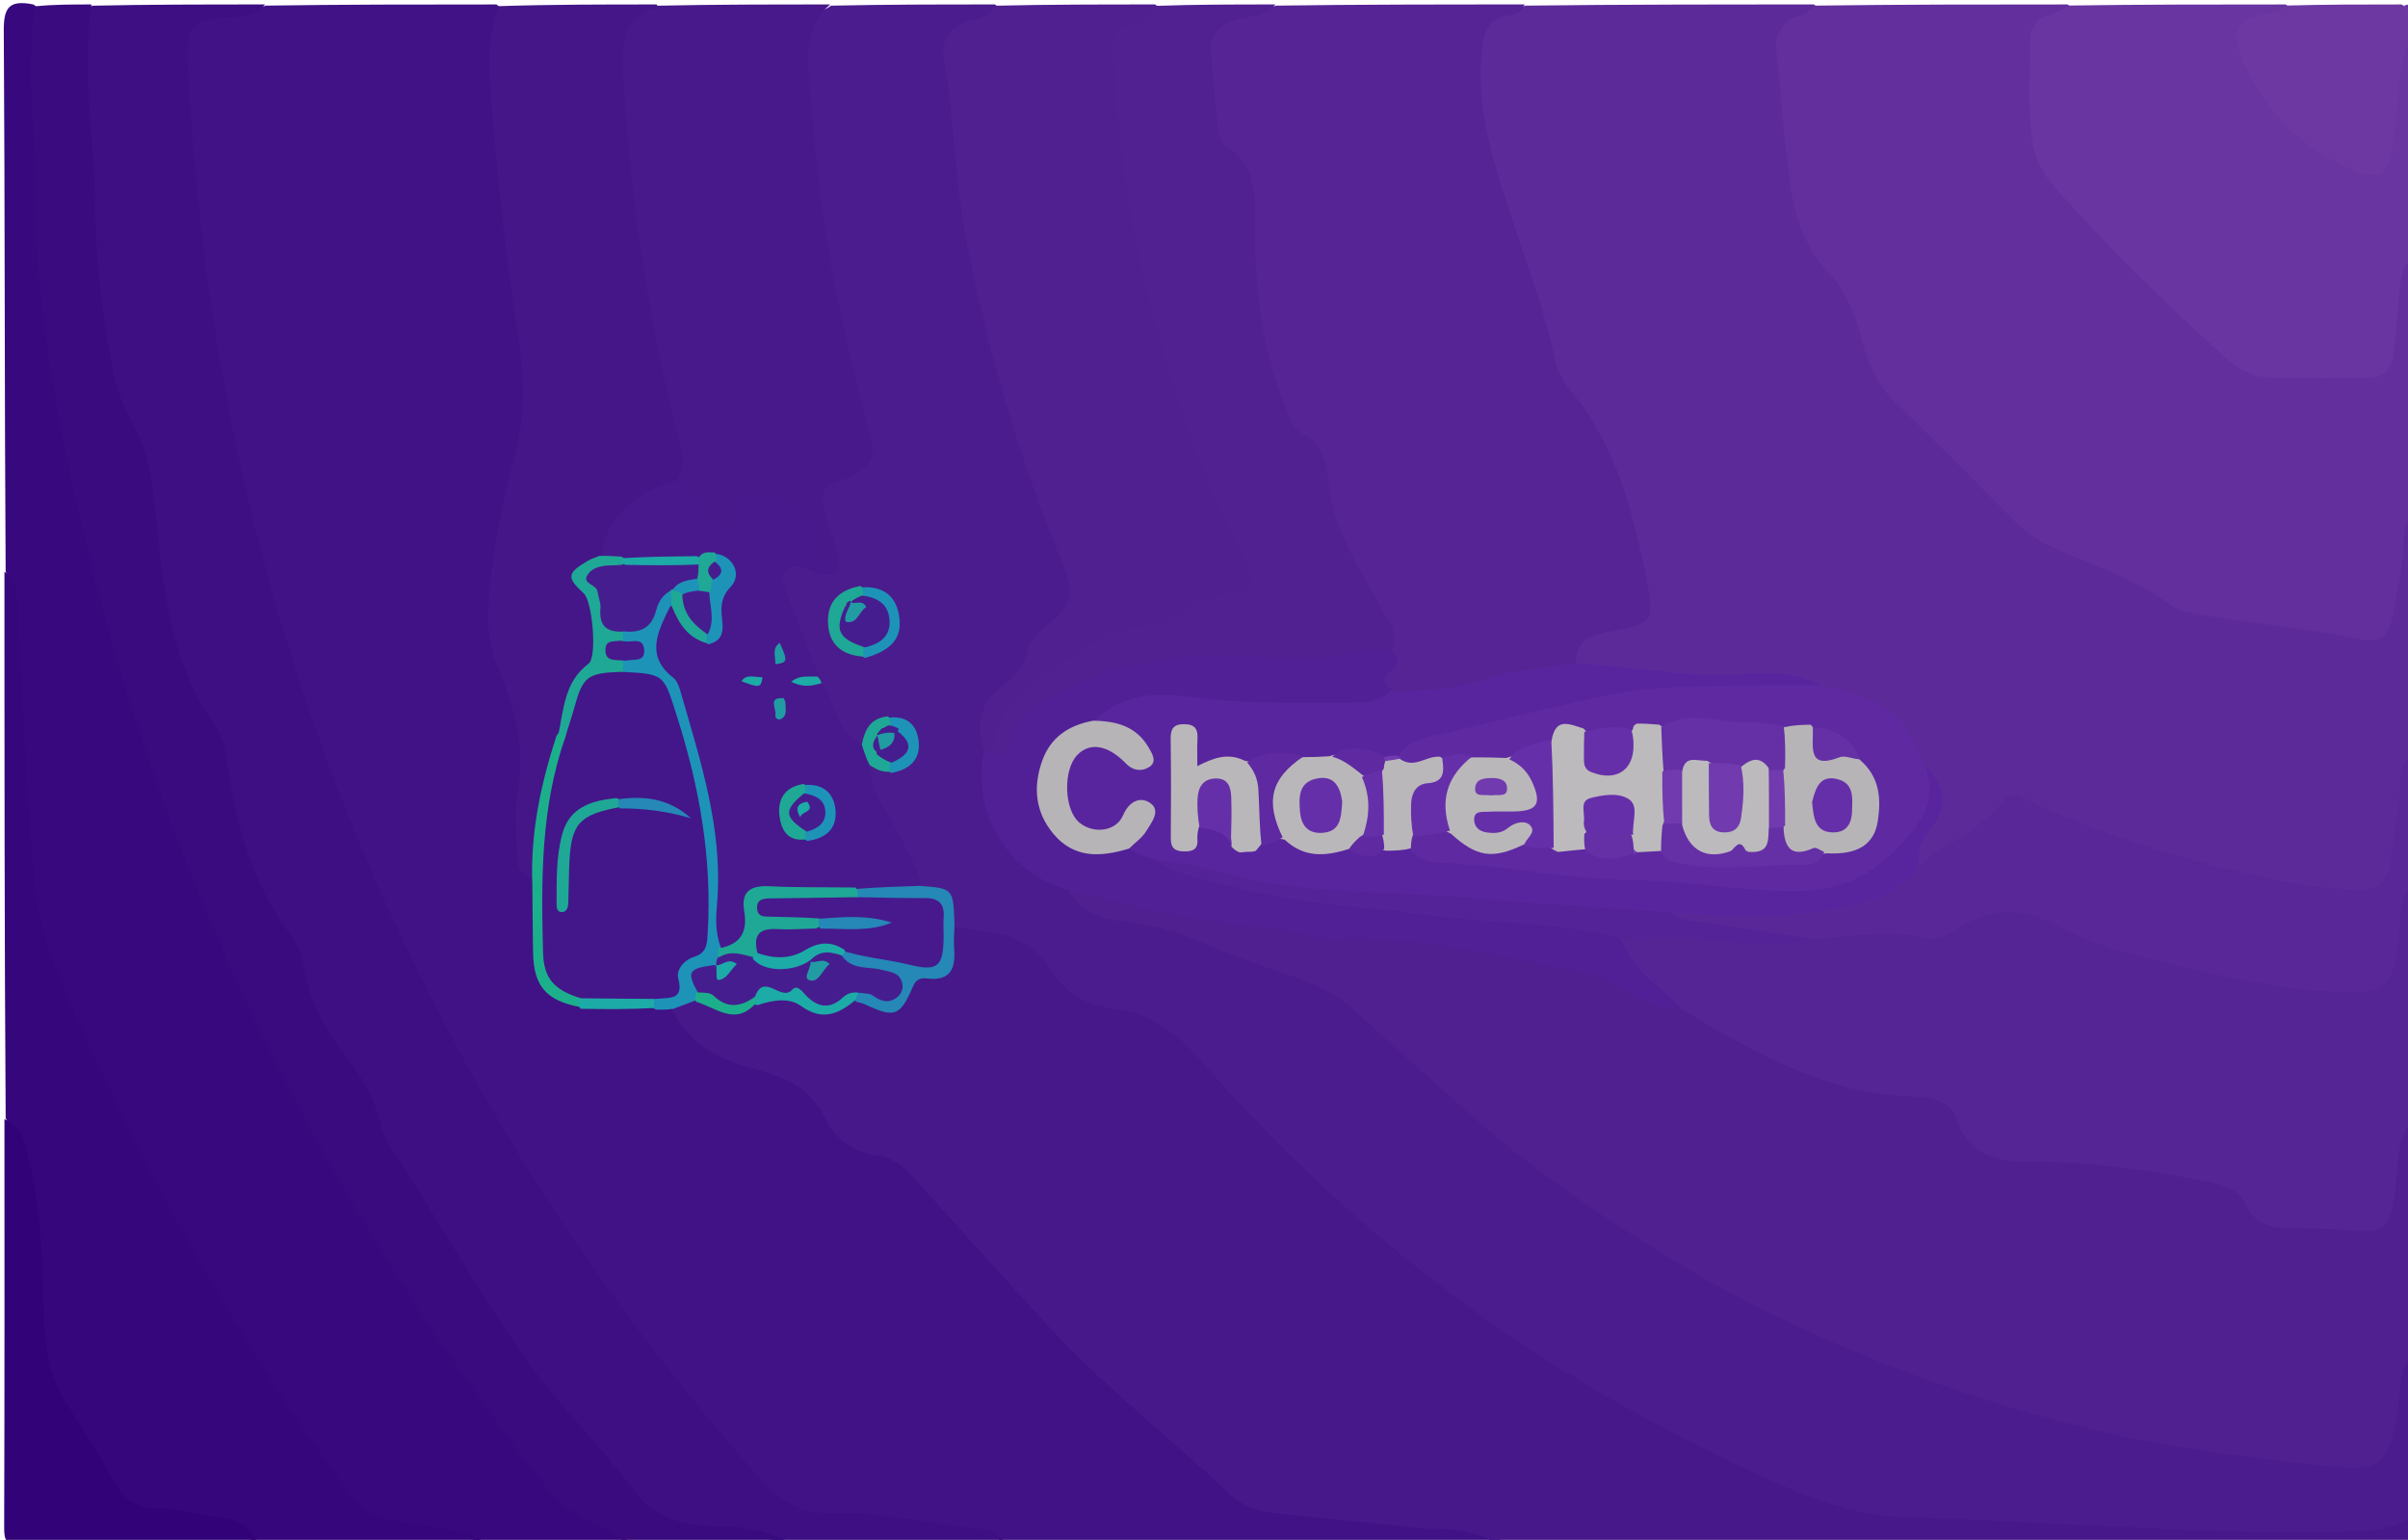 <svg version="1.1" id="Layer_1" xmlns="http://www.w3.org/2000/svg" xmlns:xlink="http://www.w3.org/1999/xlink" x="0px" y="0px"
	 width="100%" viewBox="0 0 541 346" enable-background="new 0 0 541 346" xml:space="preserve">
<path fill="#401285" opacity="1" stroke="none" 
	d="
M336.27,346.728 
	C299.646,347 263.292,347 226.469,347 
	C223.561,344.866 220.561,345.379 217.703,345.26 
	C205.557,344.756 193.6,342.05 181.374,342.304 
	C177.733,342.379 174.912,340.042 172.367,337.48 
	C160.252,325.277 149.659,311.782 139.391,298.062 
	C122.002,274.828 106.851,250.144 93.782,224.242 
	C68.447,174.028 52.064,121.006 44.161,65.299 
	C41.797,48.632 41.163,31.855 39.61,15.14 
	C38.604,4.3 40.218,2.869 51.179,2.535 
	C53.926,2.451 56.74,2.478 59.702,1.262 
	C77.021,1 94.042,1 111.531,1 
	C112.883,2.077 114.143,2.737 113.799,4.672 
	C111.369,18.315 113.971,31.816 115.137,45.362 
	C116.49,61.082 120.255,76.535 119.663,92.501 
	C119.417,99.151 117.563,105.277 116.037,111.537 
	C114.373,118.364 113.461,125.271 112.737,132.222 
	C112.073,138.594 112.474,144.834 115.146,150.818 
	C119.819,161.281 120.421,172.091 118.085,183.264 
	C117.498,186.075 117.579,189.127 117.446,192.069 
	C117.367,193.812 118.034,195.401 120.096,196.434 
	C121.187,203.27 119.891,209.753 121.195,216.237 
	C122.239,221.434 125.07,223.865 130.293,225.009 
	C135.714,226.05 140.74,225.133 146.183,225.58 
	C147.849,224.663 149.152,226.423 150.757,225.39 
	C157.574,232.298 165.195,236.895 174.445,238.963 
	C179.979,240.2 184.344,243.247 186.969,248.709 
	C189.074,253.089 192.866,255.869 197.724,256.898 
	C201.815,257.765 204.786,260.118 207.603,263.16 
	C220.699,277.305 232.74,292.42 246.794,305.685 
	C256.952,315.273 267.699,324.194 278.048,333.566 
	C283.056,338.101 289.711,337.929 295.993,338.46 
	C307.568,339.437 319.107,340.8 330.685,341.752 
	C332.32,341.886 333.97,342.305 335.544,342.844 
	C337.57,343.538 338.317,344.672 336.27,346.728 
z"/>
<path fill="#5D2A99" opacity="1" stroke="none" 
	d="
M342.706,1.265 
	C364.354,1 385.708,1 407.531,1 
	C410.085,2.777 410.106,4.307 407.398,5.388 
	C402.717,7.256 401.892,10.7 402.235,15.454 
	C402.892,24.596 403.906,33.656 405.23,42.728 
	C406.163,49.12 408.453,54.571 412.622,59.308 
	C416.434,63.639 419.211,68.417 420.442,74.129 
	C421.96,81.169 425.588,86.957 430.904,91.905 
	C437.239,97.803 443.376,103.938 449.278,110.273 
	C455.454,116.901 462.716,121.632 471.3,124.417 
	C474.796,125.552 478.493,126.618 481.274,128.929 
	C488.657,135.063 497.559,136.115 506.478,137.265 
	C513.081,138.116 519.693,138.81 526.222,140.218 
	C532.312,141.53 534.196,140.092 535.575,133.795 
	C536.681,128.742 537.455,123.665 537.635,118.47 
	C537.703,116.523 537.468,112.984 541.726,115.728 
	C542,133.354 542,150.708 542,168.531 
	C540.324,171.605 540.861,174.517 540.733,177.372 
	C540.476,183.137 539.987,188.893 539.459,194.641 
	C538.943,200.251 536.732,202.373 531.22,202.463 
	C520.657,202.636 510.192,201.249 500.184,198.135 
	C486.382,193.84 472.118,190.835 459.022,184.418 
	C454.726,182.313 451.31,183.355 447.597,186.259 
	C442.446,190.289 437.239,194.393 430.725,196.668 
	C428.227,193.118 428.505,188.359 431.439,186.014 
	C434.786,183.339 437.398,181.078 432.182,177.678 
	C431.229,177.057 430.906,175.418 430.186,173.847 
	C426.762,161.907 418.241,157.427 406.682,156.445 
	C402.542,156.773 400.196,153.251 396.611,153.023 
	C395.533,152.954 394.192,152.278 393.241,152.516 
	C381.887,155.369 370.57,151.51 359.242,152.444 
	C357.388,152.597 355.617,152.054 353.532,151.093 
	C350.745,143.285 351.697,141.52 359.238,139.573 
	C367.336,137.482 368.651,135.281 366.418,127.093 
	C364.018,118.295 363.617,108.644 358.056,101.107 
	C349.249,89.169 345.094,75.448 340.841,61.613 
	C338.304,53.361 335.647,45.14 332.702,36.996 
	C329.151,27.174 330.419,16.608 330.695,6.304 
	C330.768,3.588 332.828,2.608 335.042,2.465 
	C337.531,2.305 340.026,2.437 342.706,1.265 
z"/>
<path fill="#4B1C8D" opacity="1" stroke="none" 
	d="
M186.704,1.272 
	C199.021,1 211.042,1 223.531,1 
	C226.067,2.749 225.871,4.028 223.494,5.483 
	C214.187,11.177 214.661,11.18 215.973,22.417 
	C217.305,33.821 218.147,45.251 220.414,56.561 
	C224.681,77.856 230.22,98.735 238.734,118.76 
	C239.713,121.064 240.129,123.626 241.326,125.785 
	C244.854,132.149 242.633,137.006 238.117,141.844 
	C232.76,147.583 228.945,154.608 223.231,160.115 
	C221.106,162.163 221.358,165.038 222.115,168.092 
	C222.723,169.859 222.458,171.345 222.547,172.809 
	C223.303,185.26 229.61,193.6 241.506,198.281 
	C242.499,203.743 247.33,204.513 250.658,204.876 
	C264.364,206.372 276.578,212.463 289.519,216.26 
	C303.791,220.448 312.49,231.736 322.856,240.865 
	C351.562,266.143 383.047,286.947 418.446,301.662 
	C435.229,308.638 452.472,314.289 470.121,318.482 
	C488.583,322.868 507.402,325.372 526.315,326.998 
	C531.157,327.414 533.618,325.513 535.172,320.738 
	C536.68,316.101 536.159,311.127 537.57,306.48 
	C538.161,304.535 538.614,302.214 541.717,304.72 
	C542,316.688 542,328.375 542,340.531 
	C540.295,345.124 536.624,345.735 532.901,345.729 
	C510.672,345.694 488.434,345.665 466.222,344.984 
	C451.059,344.519 435.864,344.112 420.734,342.738 
	C411.25,341.877 402.75,337.845 394.306,333.957 
	C363.594,319.814 334.882,302.413 308.997,280.537 
	C294.213,268.042 280.547,254.38 267.666,239.962 
	C262.812,234.529 257.554,230.447 250.149,229.448 
	C243.361,228.532 237.986,224.977 233.925,219.579 
	C230.963,215.642 227.287,213.148 222.416,212.32 
	C219.629,211.846 217.073,210.658 214.293,209.018 
	C213.122,208.166 213.425,207.014 213.374,206.403 
	C212.884,200.529 212.975,200.521 206.746,200.355 
	C202.471,193.884 198.749,187.495 195.228,180.994 
	C193.681,178.137 191.644,175.289 193.565,171.438 
	C195.777,169.716 197.227,171.679 199.307,171.903 
	C203.211,172.686 205.029,170.375 205.293,167.666 
	C205.532,165.211 204.469,162.448 200.488,162.697 
	C195.687,162.117 195.936,167.005 192.943,168.679 
	C189.349,169.535 188.294,167.035 187.225,164.921 
	C185.742,161.991 184.66,158.859 182.673,155.711 
	C182.408,154.538 182.324,153.727 182.087,152.543 
	C178.469,146.245 176.645,139.597 173.993,133.305 
	C172.955,130.841 171.356,127.827 174.19,125.607 
	C176.834,123.535 180.019,124.347 182.717,125.759 
	C183.556,126.197 183.939,126.309 184.91,125.704 
	C186.696,121.592 183.892,118.598 182.891,115.331 
	C181.312,110.179 181.455,108.812 185.997,106.226 
	C192.831,102.334 193.759,100.779 191.584,92.948 
	C186.719,75.438 183.367,57.655 181.03,39.656 
	C179.702,29.427 179.832,19.091 178.679,8.85 
	C178.362,6.033 179.624,4.02 182.348,3.253 
	C183.8,2.844 185.167,2.384 186.704,1.272 
z"/>
<path fill="#47188A" opacity="1" stroke="none" 
	d="
M214.246,208.263 
	C217.105,208.509 219.698,209.216 222.336,209.502 
	C228.362,210.155 232.847,212.846 236.179,218.066 
	C239.372,223.067 244.358,225.99 250.247,226.675 
	C258.593,227.645 264.381,232.112 269.792,238.298 
	C300.153,273.006 335.604,301.349 376.762,322.356 
	C386.401,327.276 396.033,332.205 406.158,336.135 
	C413.081,338.822 420.168,340.621 427.521,340.839 
	C461.289,341.842 494.988,345.011 528.821,344.056 
	C533.241,343.931 537.439,343.484 541.66,341.133 
	C543.113,346.092 541.172,347.165 536.024,347.148 
	C469.663,346.924 403.3,347 336.469,347 
	C329.867,342.605 322.595,343.897 315.779,343.062 
	C305.714,341.83 295.6,340.994 285.52,339.879 
	C282.157,339.507 279.045,338.31 276.514,335.925 
	C263.071,323.251 248.417,311.876 235.833,298.288 
	C225.429,287.054 215.206,275.652 204.955,264.277 
	C202.749,261.828 200.2,259.959 196.943,259.579 
	C191.385,258.93 187.395,255.516 185.275,251.091 
	C181.848,243.936 175.787,241.882 169.058,240.064 
	C161.654,238.064 155.048,234.721 151.127,227.176 
	C151.499,224.858 153.432,224.587 155.195,223.631 
	C159.802,224.14 163.759,228.118 168.649,224.443 
	C173.02,222.978 177.069,223.143 180.852,224.921 
	C184.802,226.777 188.063,224.793 191.925,223.645 
	C193.82,224.006 195.148,224.782 196.531,225.414 
	C200.372,227.169 202.762,226.182 203.341,222.068 
	C203.727,219.321 204.756,218.48 207.493,218.461 
	C213.067,218.424 212.898,218.237 213.388,212.545 
	C213.497,211.273 212.857,209.701 214.246,208.263 
z"/>
<path fill="#501F90" opacity="1" stroke="none" 
	d="
M542,304.531 
	C539.934,306.797 539.609,309.309 539.27,311.789 
	C538.978,313.933 538.913,316.112 538.553,318.243 
	C536.723,329.083 534.397,330.592 523.458,329.471 
	C506.222,327.704 489.013,325.627 472.153,321.685 
	C456.123,317.937 440.406,313.069 425.002,307.053 
	C408.654,300.669 392.818,293.347 377.818,284.322 
	C361.853,274.715 346.412,264.392 332.262,252.072 
	C322.47,243.547 312.933,234.773 303.245,226.156 
	C297.822,221.333 290.264,219.54 283.443,216.969 
	C279.246,215.387 274.945,214.066 270.872,212.15 
	C264.776,209.284 258.355,207.714 251.669,206.976 
	C247.052,206.466 242.981,204.71 240.157,200.302 
	C240.289,197.057 242.307,197.775 244.002,198.231 
	C248.821,199.527 253.8,200.126 258.571,201.59 
	C264.494,203.407 270.506,204.585 276.723,204.507 
	C279.072,204.478 281.438,204.73 283.635,205.381 
	C298.509,209.789 314.113,207.343 329.128,210.365 
	C338.744,212.3 348.372,214.175 357.953,216.279 
	C362.932,217.373 366.677,220.658 370.817,223.249 
	C372.789,224.483 374.734,225.857 377.33,223.468 
	C386.569,229.328 396.259,233.687 405.739,238.471 
	C410.476,240.861 415.154,242.567 420.465,242.496 
	C423.124,242.46 425.767,242.683 428.425,242.972 
	C435.086,243.694 440.392,245.838 443.51,252.537 
	C446.02,257.93 451.587,258.46 456.9,258.449 
	C470.45,258.42 483.761,260.366 497.023,262.932 
	C501.141,263.729 504.569,265.183 506.918,268.894 
	C508.604,271.556 511.27,272.966 514.442,273.254 
	C519.426,273.707 524.431,273.581 529.42,273.516 
	C533.313,273.465 534.762,270.664 535.305,267.237 
	C536.035,262.636 536.41,257.972 537.602,253.453 
	C538.115,251.508 538.637,249.257 541.708,251.711 
	C542,269.354 542,286.708 542,304.531 
z"/>
<path fill="#632F9D" opacity="1" stroke="none" 
	d="
M542,115.531 
	C540.238,117.623 540.035,119.768 540.009,121.968 
	C539.94,127.674 538.383,133.155 537.468,138.732 
	C536.851,142.491 534.492,144.531 530.787,143.749 
	C517.578,140.962 504.093,139.999 490.853,137.472 
	C490.047,137.318 489.15,137.094 488.529,136.607 
	C480.129,130.022 469.957,127.038 460.467,122.664 
	C457.276,121.193 454.517,119.027 452.024,116.526 
	C443.209,107.684 434.489,98.742 425.494,90.087 
	C421.014,85.776 419.282,80.298 417.831,74.673 
	C416.507,69.543 414.284,65.024 410.707,61.143 
	C405.933,55.963 403.557,49.923 402.447,42.865 
	C400.84,32.643 400.329,22.35 399.172,12.108 
	C398.713,8.044 399.818,4.897 404.223,3.593 
	C405.435,3.235 406.456,2.23 407.782,1.261 
	C426.688,1 445.375,1 464.531,1 
	C467.03,2.778 467.221,4.426 464.336,5.277 
	C459.582,6.68 458.498,10.195 458.518,14.533 
	C458.533,18.023 458.476,21.513 458.567,25.004 
	C458.752,32.124 461.399,37.965 466.297,43.323 
	C476.398,54.376 487.094,64.78 497.988,75.03 
	C503.268,79.998 508.932,82.916 516.254,82.526 
	C520.232,82.314 524.237,82.679 528.215,82.368 
	C533.002,81.994 534.502,80.391 535.435,75.692 
	C536.504,70.307 535.93,64.721 537.516,59.416 
	C538.108,57.436 538.687,55.194 541.724,57.727 
	C542,77.021 542,96.042 542,115.531 
z"/>
<path fill="#38097E" opacity="1" stroke="none" 
	d="
M1.266,128.308 
	C1,87.65 1.122,47.3 0.849,6.952 
	C0.814,1.79 1.941,-0.105 7.502,1 
	C9.156,2.143 10.091,3.189 10.048,5.142 
	C9.406,34.292 10.443,63.319 15.846,92.091 
	C22.316,126.548 31.576,160.14 44.454,192.809 
	C57.265,225.309 73.196,256.155 91.569,285.773 
	C101.491,301.766 113.06,316.636 124.265,331.742 
	C127.873,336.606 133.186,339.093 138.318,341.877 
	C139.93,342.752 143.105,343.319 140.281,346.717 
	C129.979,347 119.958,347 109.469,347 
	C103.417,344.354 97.313,345.269 91.479,344.773 
	C84.009,344.138 78.921,340.862 74.652,334.852 
	C48.493,298.017 26.709,258.802 9.443,217.045 
	C5.851,208.359 5.331,199.304 4.466,190.191 
	C2.675,171.305 3.423,152.329 2.252,133.422 
	C2.15,131.769 1.803,130.212 1.266,128.308 
z"/>
<path fill="#562495" opacity="1" stroke="none" 
	d="
M342.531,1 
	C342.06,2.225 340.89,3.29 339.364,3.452 
	C333.927,4.029 333.296,7.519 332.875,12.2 
	C331.612,26.263 336.414,38.979 340.59,51.913 
	C343.652,61.392 347.297,70.699 349.296,80.508 
	C349.871,83.327 351.275,85.86 353.073,88.029 
	C363.104,100.129 366.703,114.788 369.865,129.638 
	C369.934,129.963 369.959,130.296 370.019,130.623 
	C371.677,139.603 371.477,139.959 362.165,141.844 
	C358.316,142.623 354.398,143.102 354.032,148.62 
	C354.003,151.843 351.612,152.076 349.84,152.249 
	C337.821,153.422 326.447,158.513 313.737,158.039 
	C312.369,157.331 311.426,156.687 310.447,156.09 
	C307.302,154.174 306.855,151.821 309.362,149.036 
	C310.01,148.316 310.947,147.797 310.929,146.225 
	C310.997,142.987 309.48,140.768 308.197,138.434 
	C302.753,128.531 296.802,118.833 295.394,107.261 
	C295.15,105.254 294.506,103.256 293.008,101.863 
	C284.048,93.532 282.751,82.115 280.544,71.087 
	C279.198,64.358 279.61,57.501 279.408,50.687 
	C279.233,44.787 278.572,39.011 273.299,35.014 
	C271.586,33.714 271.295,31.542 271.037,29.602 
	C270.163,23.015 269.143,16.423 269.56,9.742 
	C269.848,5.137 271.385,4.007 276.291,3.014 
	C279.649,2.334 283.082,2.393 286.694,1.264 
	C305.354,1 323.708,1 342.531,1 
z"/>
<path fill="#3D0F82" opacity="1" stroke="none" 
	d="
M59.531,1 
	C57.378,3.984 53.764,3.778 50.291,4.008 
	C43.615,4.451 41.78,6.4 42.108,13.104 
	C44.085,53.508 49.945,93.298 60.928,132.286 
	C73.885,178.284 93.011,221.511 118.264,262.109 
	C133.888,287.225 151.651,310.648 171.204,332.792 
	C175.884,338.093 181.296,340.381 188.353,340.082 
	C199.236,339.62 209.827,342.611 220.608,343.54 
	C222.617,343.713 224.507,344.495 225.822,346.7 
	C210.312,347 194.625,347 178.469,347 
	C172.286,345.355 166.471,344.947 160.53,345.108 
	C152.906,345.314 146.366,343.384 140.879,337.132 
	C127.344,321.711 114.239,305.992 103.527,288.463 
	C98.493,280.227 93.576,271.931 88.231,263.885 
	C85.475,259.736 83.219,255.273 81.934,250.351 
	C80.735,245.757 77.913,241.965 75.094,238.234 
	C70.831,232.59 67.393,226.585 66.052,219.51 
	C65.493,216.562 64.548,213.634 62.764,211.186 
	C54.276,199.535 50.489,186.185 48.431,172.186 
	C47.915,168.682 46.945,165.275 44.931,162.369 
	C37.462,151.593 34.716,139.362 33.548,126.599 
	C32.88,119.293 31.622,112.07 30.374,104.846 
	C29.975,102.537 29.637,100.117 28.36,98.18 
	C21.421,87.652 20.779,75.36 19.856,63.592 
	C18.428,45.37 17.352,27.061 17.487,8.736 
	C17.508,5.897 17.673,3.218 20.721,1.278 
	C33.688,1 46.375,1 59.531,1 
z"/>
<path fill="#552495" opacity="1" stroke="none" 
	d="
M542,251.531 
	C538.167,256.405 538.937,262.039 538.167,267.184 
	C536.78,276.448 535.902,277.251 526.761,276.38 
	C522.303,275.955 517.794,276.044 513.307,275.939 
	C509.537,275.85 506.485,274.557 504.747,270.991 
	C503.132,267.679 500.296,266.322 496.831,265.647 
	C483.261,263.004 469.63,260.955 455.761,260.996 
	C448.477,261.018 442.188,259.543 439.584,251.472 
	C438.711,248.766 436.371,247.322 433.593,246.715 
	C433.105,246.608 432.618,246.39 432.134,246.397 
	C411.907,246.703 395.233,237.095 378.319,227.124 
	C372.713,224.267 367.307,221.755 363.919,216.43 
	C362.5,214.199 361.64,212.102 363.388,209.318 
	C371.769,206.823 379.722,208.762 387.592,209.667 
	C393.334,210.327 398.765,211.037 404.367,207.713 
	C409.492,208.312 414.113,208.375 418.679,206.934 
	C421.511,206.041 424.302,206.829 427.059,207.466 
	C431.485,208.489 435.521,207.837 439.557,205.592 
	C446.588,201.682 453.565,200.932 461.398,204.622 
	C472.835,210.011 485.056,213.287 497.506,215.859 
	C506.484,217.714 515.368,219.576 524.562,220.074 
	C531.753,220.463 534.846,218.576 536.013,211.481 
	C536.633,207.715 536.475,203.801 537.676,200.157 
	C538.14,198.746 538.898,196.202 541.709,198.711 
	C542,216.354 542,233.708 542,251.531 
z"/>
<path fill="#501F90" opacity="1" stroke="none" 
	d="
M221.31,169.296 
	C218.962,162.988 219.958,157.957 225.346,153.989 
	C228.043,152.002 230.131,149.343 230.938,145.924 
	C231.472,143.666 233.089,142.308 234.792,140.892 
	C240.896,135.82 241.626,133.946 238.704,126.738 
	C229.039,102.9 221.677,78.435 216.919,53.125 
	C214.48,40.153 214.409,26.954 212.133,13.991 
	C211.263,9.036 213.189,5.563 218.551,4.53 
	C220.52,4.151 222.37,3.31 223.802,1.278 
	C235.688,1 247.375,1 259.531,1 
	C262.9,3.351 261.154,5.443 259.071,6.423 
	C253.301,9.137 252.905,13.478 253.281,19.211 
	C255.432,51.96 264.111,83.039 276.492,113.221 
	C278.257,117.523 280.634,121.561 282.601,125.781 
	C285.534,132.071 283.939,135.367 277.187,136.373 
	C273.41,136.937 270.174,138.046 267.563,140.988 
	C265.965,142.788 263.659,143.503 261.231,143.462 
	C254.818,143.351 249.302,145.712 243.957,149.079 
	C238.208,152.699 231.954,155.317 227.692,161.217 
	C225.67,164.016 225.739,167.299 223.483,170.075 
	C222.498,170.269 222.003,170.046 221.31,169.296 
z"/>
<path fill="#3A0B7F" opacity="1" stroke="none" 
	d="
M20.537,1 
	C18.354,15.954 21.176,30.885 21.363,45.821 
	C21.514,57.941 22.804,70.05 25.123,82.011 
	C25.988,86.468 27.272,90.638 29.583,94.616 
	C34.425,102.951 34.551,112.531 35.607,121.707 
	C37.297,136.399 39.45,150.752 48.43,163.153 
	C50.293,165.725 50.725,169.011 51.19,172.159 
	C53.205,185.808 56.799,198.86 65.311,210.107 
	C66.932,212.248 67.866,214.816 68.324,217.453 
	C69.642,225.045 73.125,231.554 77.862,237.521 
	C81.41,241.989 84.191,246.86 85.509,252.522 
	C85.952,254.426 86.859,256.32 87.941,257.963 
	C98.908,274.602 108.337,292.194 120.3,308.251 
	C127.29,317.632 135.658,325.738 142.613,335.056 
	C147.459,341.548 154.264,342.83 161.629,342.975 
	C167.162,343.084 172.549,343.795 177.748,346.755 
	C165.646,347 153.292,347 140.469,347 
	C138.478,344.352 135.768,343.297 133.213,342.144 
	C128.695,340.105 124.977,337.08 121.993,333.211 
	C95.59,298.974 72.747,262.588 54.536,223.279 
	C36.529,184.41 23.352,144.005 14.897,102.082 
	C10.753,81.531 7.571,60.794 7.954,39.68 
	C8.117,30.704 6.545,21.771 6.96,12.76 
	C7.129,9.098 7.159,5.441 7.937,1.416 
	C12.025,1 16.049,1 20.537,1 
z"/>
<path fill="#36067C" opacity="1" stroke="none" 
	d="
M1,128.469 
	C3.703,130.315 3.793,133.545 3.975,136.704 
	C5.185,157.785 5.865,178.897 7.96,199.924 
	C8.511,205.448 9.784,210.715 11.864,215.856 
	C25.023,248.371 41.541,279.149 60.128,308.83 
	C65.775,317.848 72.155,326.405 78.177,335.19 
	C80.669,338.825 83.989,340.968 88.417,341.593 
	C93.358,342.292 98.254,343.3 103.18,344.115 
	C105.184,344.447 107.121,344.838 108.769,346.732 
	C92.312,347 75.625,347 58.469,347 
	C51.408,342.698 43.7,342.422 36.334,341.801 
	C30.153,341.279 25.994,338.968 23.051,333.744 
	C20.928,329.976 18.504,326.385 16.164,322.745 
	C10.509,313.949 7.027,304.824 7.144,293.824 
	C7.279,281.052 6.199,268.133 2.785,255.611 
	C2.414,254.252 2.385,252.811 1.274,251.298 
	C1,210.312 1,169.625 1,128.469 
z"/>
<path fill="#6835A1" opacity="1" stroke="none" 
	d="
M542,57.531 
	C539.593,60.023 539.342,62.861 539.083,65.7 
	C538.675,70.172 538.269,74.644 537.834,79.113 
	C537.472,82.842 535.435,84.884 531.647,84.901 
	C524.494,84.933 517.338,84.965 510.186,84.835 
	C506.184,84.762 502.819,82.915 499.903,80.275 
	C486.454,68.106 473.468,55.474 461.474,41.846 
	C458.761,38.763 457.007,35.334 456.516,31.183 
	C455.65,23.875 456.064,16.56 456.105,9.246 
	C456.122,6.008 457.737,3.994 460.936,3.15 
	C462.184,2.82 463.318,2.053 464.752,1.243 
	C481.021,1 497.042,1 513.531,1 
	C516.485,3.155 515.929,4.498 512.926,5.366 
	C505.212,7.598 504.422,9.383 508.206,16.381 
	C512.438,24.209 518.439,30.319 526.508,34.18 
	C532.4,36.999 535.202,35.445 535.388,29.102 
	C535.58,22.587 537.739,16.345 537.66,9.795 
	C537.633,7.611 538.299,5.056 541.745,7.747 
	C542,24.354 542,40.708 542,57.531 
z"/>
<path fill="#48198A" opacity="1" stroke="none" 
	d="
M186.531,1 
	C180.007,6.548 181.602,14.264 182.117,21.504 
	C183.679,43.462 186.9,65.172 192.682,86.457 
	C193.685,90.15 194.332,93.953 195.531,97.578 
	C197.198,102.615 195.298,105.408 190.651,107.278 
	C183.88,110.005 184.047,110.099 185.993,117.238 
	C186.983,120.868 189.187,124.301 188.105,128.668 
	C184.361,127.942 181.8,125.672 180.279,122.2 
	C179.418,120.234 178.763,118.155 177.196,116.566 
	C173.528,112.846 170.083,113.63 168.432,118.574 
	C167.334,121.864 163.455,123.669 160.865,121.351 
	C156.684,117.608 153.114,113.16 150.445,107.697 
	C150.47,98.538 147.667,90.277 145.858,81.869 
	C140.888,58.764 137.969,35.438 137.529,11.814 
	C137.378,3.657 137.521,3.635 145.575,2.155 
	C146.228,2.035 146.698,1.541 147.68,1.279 
	C160.688,1 173.375,1 186.531,1 
z"/>
<path fill="#441688" opacity="1" stroke="none" 
	d="
M147.531,1 
	C147.783,1.252 147.614,1.644 147.343,1.735 
	C138.949,4.558 139.68,11.398 140.082,18.117 
	C141.743,45.889 145.829,73.283 152.918,100.203 
	C153.58,102.716 153.829,105.1 152.175,107.7 
	C151.08,110.117 149.203,111.145 147.369,112.329 
	C142.238,115.643 138.346,120.07 135.694,126.004 
	C132.383,127.373 132.268,129.617 132.963,132.288 
	C133.696,135.105 134.157,138.029 134.412,140.882 
	C134.776,144.948 135.589,148.886 130.968,152.319 
	C127.518,154.883 127.745,160.602 126.395,165.355 
	C123.355,176.137 120.61,186.562 119.868,197.714 
	C116.919,196.745 116.107,194.469 116.094,191.823 
	C116.071,187.167 115.448,182.383 116.294,177.881 
	C118.181,167.842 115.432,158.754 111.802,149.74 
	C110.085,145.479 109.419,141.174 109.7,136.587 
	C110.437,124.578 112.771,112.907 115.893,101.291 
	C118.202,92.704 117.683,83.701 116.35,75.013 
	C113.447,56.096 111.337,37.115 110.082,18.027 
	C109.719,12.506 110.055,7.059 111.928,1.386 
	C123.688,1 135.375,1 147.531,1 
z"/>
<path fill="#512191" opacity="1" stroke="none" 
	d="
M222.887,169.414 
	C223.756,160.058 229.947,154.747 236.602,150.43 
	C244.188,145.507 251.81,139.893 261.744,140.707 
	C261.902,140.72 262.122,140.694 262.223,140.595 
	C266.985,135.92 272.828,133.884 279.315,132.726 
	C281.964,132.253 281.316,129.243 280.25,127.213 
	C274.352,115.974 269.656,104.224 265.63,92.219 
	C258.246,70.198 252.906,47.713 251.014,24.495 
	C250.69,20.513 250.338,16.532 250.05,12.547 
	C249.795,9.007 250.843,6.346 254.738,5.45 
	C256.912,4.95 258.745,3.8 259.854,1.313 
	C268.688,1 277.375,1 286.531,1 
	C284.346,3.725 280.568,3.523 277.305,4.608 
	C273.796,5.776 271.88,7.918 272.107,11.554 
	C272.47,17.364 272.989,23.168 273.652,28.951 
	C273.813,30.357 274.414,32.304 275.455,32.923 
	C282.749,37.262 281.865,44.533 281.892,51.154 
	C281.949,65.123 283.504,78.735 288.898,91.749 
	C289.735,93.767 290.268,96.117 292.241,97.164 
	C296.81,99.588 298.007,103.523 298.472,108.283 
	C299.526,119.079 305.488,127.921 310.598,137.059 
	C312.065,139.683 314.044,142.04 313.083,145.674 
	C308.318,150.35 302.171,151.324 296.537,150.794 
	C285.694,149.776 274.928,150.105 264.143,150.616 
	C254.306,151.082 245.334,154.74 236.722,159.255 
	C233.512,160.938 231.472,163.809 230.034,167.104 
	C229.368,168.63 228.736,170.172 227.838,171.587 
	C227.067,172.802 225.888,173.33 224.576,173.106 
	C222.771,172.798 222.442,171.436 222.887,169.414 
z"/>
<path fill="#5A2798" opacity="1" stroke="none" 
	d="
M542,198.531 
	C540.228,200.52 539.714,202.622 539.429,204.783 
	C539.169,206.757 539.081,208.752 538.88,210.735 
	C537.719,222.236 535.473,223.39 524.073,222.848 
	C512.86,222.315 502.012,219.909 491.266,217.476 
	C481.17,215.19 470.843,212.663 461.573,207.735 
	C453.782,203.593 446.679,204.07 439.569,208.799 
	C437.416,210.23 434.955,211.44 432.548,210.809 
	C424.265,208.636 416.102,210.588 407.446,211.001 
	C397.15,211.074 387.443,209.527 377.694,208.448 
	C376.313,208.295 374.743,208.449 374.435,206.044 
	C374.553,203.416 375.905,202.756 377.767,202.633 
	C379.929,202.491 382.074,202.616 384.235,202.756 
	C399.666,203.756 415,204.109 428.654,194.954 
	C429.109,194.649 429.61,194.788 430.55,194.918 
	C436.842,189.362 445.081,186.817 450.032,179.909 
	C451.916,177.281 454.62,179.421 456.809,180.424 
	C475.333,188.911 494.781,194.447 514.705,198.374 
	C519.409,199.301 524.26,199.538 529.056,199.94 
	C533.829,200.339 536.521,198.256 537.069,193.264 
	C537.666,187.825 539.062,182.494 539.189,176.972 
	C539.249,174.341 539.585,171.637 541.749,169.252 
	C542,178.688 542,188.375 542,198.531 
z"/>
<path fill="#320378" opacity="1" stroke="none" 
	d="
M1,251.469 
	C5.232,253.031 5.682,257.278 6.616,261.066 
	C9.341,272.128 9.531,283.508 9.837,294.786 
	C10.046,302.488 11.028,309.565 15.427,316.097 
	C19.232,321.747 22.564,327.716 26.071,333.566 
	C28.114,336.975 31.011,338.956 35.045,338.912 
	C40.437,338.854 45.558,340.525 50.827,341.25 
	C53.99,341.686 56.389,343.365 57.863,346.684 
	C40.218,347 22.434,346.888 4.655,347.1 
	C1.319,347.14 0.926,346.083 0.936,343.175 
	C1.04,312.763 1,282.35 1,251.469 
z"/>
<path fill="#6D38A2" opacity="1" stroke="none" 
	d="
M542,7.6 
	C538.614,14.372 538.906,21.522 538.211,28.339 
	C536.966,40.545 535.191,41.879 524.221,36.037 
	C514.436,30.826 507.563,22.859 503.486,12.556 
	C501.159,6.675 502.517,4.383 508.852,3.135 
	C510.489,2.813 512.172,2.704 513.739,1.244 
	C522.354,1 530.708,1 539.531,1 
	C540.928,1.611 540.909,2.795 541.78,3.787 
	C542,5.067 542,6.133 542,7.6 
z"/>
<path fill="#6835A1" opacity="1" stroke="none" 
	d="
M542,3.5 
	C541.401,3.194 540.802,2.387 540.101,1.29 
	C541.732,0.601 542.399,1.268 542,3.5 
z"/>
<path fill="#1E93B8" opacity="1" stroke="none" 
	d="
M156.317,224.763 
	C154.544,225.461 153.058,225.976 151.285,226.67 
	C149.907,226.868 148.817,226.887 147.323,226.84 
	C146.305,226.198 145.515,225.744 145.524,224.329 
	C147.212,220.293 150.144,217.59 152.534,214.492 
	C153.654,213.04 155.242,211.773 155.545,209.96 
	C157.275,199.61 156.425,189.335 154.111,179.171 
	C153.088,174.679 151.327,170.334 150.546,165.818 
	C149.328,158.772 146.367,153.675 138.64,152.09 
	C138.413,151.001 138.332,150.266 138.192,149.198 
	C138.293,147.273 138.517,145.705 138.5,143.766 
	C138.508,142.91 138.518,142.411 138.572,141.511 
	C141.499,138.569 144.749,136.452 146.588,132.807 
	C147.422,131.153 149.259,130.608 151.442,132.085 
	C152.362,133.05 152.448,133.892 152.484,135.168 
	C150.058,141.57 150.928,146.847 154.589,152.351 
	C157.61,156.894 157.679,162.828 159.532,167.991 
	C164.5,181.834 163.523,196.207 163.484,210.899 
	C163.54,212.343 163.292,213.345 162.939,214.706 
	C162.751,215.545 162.645,216.022 162.465,216.846 
	C162.271,217.395 162.153,217.597 161.766,218.021 
	C158.901,218.701 157.624,220.301 157.451,223.224 
	C157.3,224.025 157.022,224.358 156.317,224.763 
z"/>
<path fill="#1BB08B" opacity="1" stroke="none" 
	d="
M119.592,198.45 
	C119.186,186.884 121.505,176.226 125.005,165.383 
	C125.519,164.5 126.036,164.141 127.136,164.029 
	C129.697,165.474 129.347,167.462 128.993,169.456 
	C128.383,172.89 127.52,176.285 126.323,179.534 
	C122.251,190.593 123.072,201.795 124.909,213.076 
	C125.567,217.118 127.935,219.97 131.195,222.825 
	C131.413,224.252 131.636,225.249 130.36,226.279 
	C122.712,224.848 119.936,221.552 119.768,214.212 
	C119.651,209.114 119.691,204.014 119.592,198.45 
z"/>
<path fill="#1CABA7" opacity="1" stroke="none" 
	d="
M130.403,226.658 
	C129.966,225.981 129.988,225.425 130.017,224.591 
	C130.026,223.653 130.038,222.743 130.66,222.6 
	C136.121,221.337 141.615,220.021 146.907,223.957 
	C146.951,225.077 146.943,225.642 146.927,226.491 
	C141.567,226.776 136.215,226.777 130.403,226.658 
z"/>
<path fill="#59259E" opacity="1" stroke="none" 
	d="
M431.005,194.586 
	C425.333,202.912 416.402,203.403 408.025,204.88 
	C397.689,206.703 387.275,206.013 376.444,205.003 
	C373.859,208.096 370.633,207.55 367.622,207.352 
	C359.551,206.821 351.501,206.008 343.439,205.349 
	C327.548,204.051 311.693,202.35 295.774,201.314 
	C289.475,200.905 283.167,200.022 276.994,198.347 
	C271.486,196.852 265.878,195.447 259.602,197.004 
	C257.557,196.502 256.286,195.495 254.463,194.681 
	C249.599,192.488 254.926,189.491 252.662,187.196 
	C248.299,188.969 243.317,189.723 239.385,184.984 
	C236.682,181.725 236.623,172.852 239.179,169.331 
	C242.447,164.829 246.972,164.997 251.592,166.266 
	C249.958,163.738 245.533,166.081 244.368,161.928 
	C243.693,158.225 246.065,156.906 248.426,156.221 
	C254.821,154.366 261.365,152.693 268.074,153.831 
	C278.311,155.568 288.6,155.604 298.916,155.482 
	C303.378,155.428 307.843,154.772 312.647,155.278 
	C320.857,155.391 328.553,154.518 336.041,152.007 
	C341.6,150.143 347.471,150.112 353.591,149.063 
	C366.666,149.461 379.118,152.553 391.957,151.451 
	C397.382,150.984 403.175,151.003 408.711,153.743 
	C408.503,157.322 405.771,156.344 403.879,156.417 
	C395.739,156.732 387.603,157.281 379.457,157.342 
	C363.68,157.461 348.56,161.216 333.549,165.526 
	C328.237,167.052 322.594,166.989 317.43,169.132 
	C316.586,169.482 315.906,169.968 314.961,170.861 
	C313.848,171.545 312.98,171.395 311.734,171.49 
	C308.878,170.359 306.065,171.476 303.564,169.859 
	C302.031,168.867 301.036,171.225 299.318,172.083 
	C297.217,172.594 295.454,172.413 293.337,172.897 
	C289.293,169.379 285.405,171.785 281.292,172.654 
	C279.82,174.154 278.518,173.413 277.315,173.041 
	C275.542,172.493 273.763,172.453 272.062,173.027 
	C267.552,174.551 267.57,174.604 265.832,170.346 
	C265.225,174.129 265.544,177.747 265.566,181.351 
	C265.577,182.948 265.951,184.375 268.428,184.199 
	C272.022,183.014 274.768,185.008 278.111,185.605 
	C278.872,185.971 279.235,186.294 279.817,186.881 
	C280.395,187.404 280.734,187.686 281.391,188.048 
	C282.133,188.135 282.568,188.125 283.337,188.101 
	C285.015,187.858 286.48,188.201 287.981,187.038 
	C289.332,186.266 290.243,186.776 290.984,187.354 
	C294.446,190.059 298.149,189.912 302.392,188.383 
	C305.305,190.222 308.009,190.834 311.389,189.372 
	C313.426,188.622 315.048,188.956 317.093,189.471 
	C325.104,191.976 333.008,192.343 340.824,193.429 
	C354.691,195.355 368.721,194.751 382.595,197.019 
	C391.37,198.454 400.557,198.24 409.464,197.017 
	C418.944,195.716 425.15,189.586 429.498,181.407 
	C430.545,179.438 430.593,177.255 430.366,175.073 
	C430.219,173.668 429.555,172.173 431.555,171.048 
	C437.422,176.315 437.917,181.474 433.257,186.846 
	C431.346,189.049 431.015,191.502 431.005,194.586 
z"/>
<path fill="#5E29A1" opacity="1" stroke="none" 
	d="
M313.887,170.142 
	C315.872,167.117 318.715,166.173 321.65,165.476 
	C335.693,162.141 349.677,158.512 363.821,155.68 
	C370.435,154.356 377.357,154.408 384.151,154.184 
	C392.112,153.922 400.085,154.039 408.519,153.991 
	C419.5,155.373 428.093,159.437 431.903,170.673 
	C434.848,176.933 433.659,181.889 429.497,187.024 
	C422.835,195.243 415.202,200.066 404.105,200.202 
	C391.241,200.361 378.644,197.777 365.88,197.706 
	C351.884,197.627 338.227,194.328 324.288,193.926 
	C321.772,193.853 319.284,193.573 317.211,191.245 
	C316.277,190.265 315.503,189.612 315.314,188.103 
	C317.947,185.494 321.191,185.633 324.61,184.887 
	C326.474,184.492 327.414,185.139 328.45,186.114 
	C332.801,190.213 335.378,190.447 341.266,187.37 
	C343.472,187.562 344.895,189.334 347.338,188.907 
	C347.911,188.991 348.143,188.995 348.723,188.997 
	C349.534,188.994 349.998,188.978 350.799,188.858 
	C352.565,188.38 353.922,188.912 355.661,189.115 
	C359.298,189.345 362.472,191.276 366.235,189.667 
	C367.125,189.47 367.642,189.351 368.563,189.125 
	C370.451,188.631 371.876,189.179 373.794,189.324 
	C380.939,194.403 388.588,193.818 396.098,192.611 
	C398.517,192.222 400.844,192.259 403.099,192.487 
	C404.813,192.66 406.253,192.665 407.916,191.548 
	C408.643,190.204 409.009,189.313 410.523,189.168 
	C418.541,188.398 421.564,182.508 417.737,175.359 
	C417.192,174.339 416.437,173.456 415.613,172.188 
	C415.009,166.616 410.59,166.379 406.592,165.146 
	C404.654,165.387 403.089,165.322 401.117,165.206 
	C394.803,165.74 388.997,164.359 383.114,164.245 
	C380.141,164.188 377.245,164.148 373.986,164.962 
	C372.35,164.912 371.136,165.108 369.597,165.502 
	C369.026,165.605 368.799,165.647 368.226,165.71 
	C367.649,165.744 367.417,165.755 366.835,165.795 
	C363.378,165.861 360.28,166.547 356.801,165.962 
	C354.054,165.572 352.267,166.806 350.142,168.214 
	C346.366,169.426 342.355,169.171 339.546,172.733 
	C336.784,172.535 334.41,172.467 331.577,172.448 
	C329.148,169.848 326.912,171.29 324.293,172.034 
	C320.719,172.002 317.915,176.026 314.213,172.557 
	C313.748,171.708 313.714,171.145 313.887,170.142 
z"/>
<path fill="#47198D" opacity="1" stroke="none" 
	d="
M162.043,213.11 
	C160.625,209.603 160.83,206.235 161.103,202.973 
	C162.491,186.362 157.355,170.918 152.877,155.349 
	C152.563,154.259 152.108,152.952 151.28,152.308 
	C144.889,147.33 147.777,141.902 150.588,136.193 
	C152.537,135.93 152.872,137.368 153.507,138.464 
	C154.62,140.386 156.031,141.725 158.817,141.216 
	C160.197,141.148 161.609,141.688 161.03,139.533 
	C160.169,136.332 159.609,133.249 162.959,130.64 
	C163.747,130.026 165.271,126.233 160.836,125.96 
	C159.166,125.971 157.918,126.386 156.208,126.485 
	C150.739,126.509 145.689,126.494 140.18,126.5 
	C138.202,126.38 136.581,126.848 135.116,125.261 
	C135.616,117.273 141.907,110.831 151.636,108.07 
	C155.343,109.991 158.159,112.383 159.6,116.217 
	C160.238,117.916 161.643,119.515 163.778,119.089 
	C166.01,118.644 165.589,116.62 165.536,115.004 
	C165.406,111.066 167.656,110.062 171.002,110.634 
	C176.354,111.55 180.884,113.513 182.229,119.597 
	C183.005,123.106 185.354,125.779 187.798,128.73 
	C185.742,129.845 183.798,128.758 181.775,128.036 
	C180.058,127.423 178.155,126.625 176.609,128.108 
	C174.962,129.688 176.106,131.542 176.739,133.201 
	C179.046,139.243 181.418,145.26 183.871,151.632 
	C183.868,152.429 183.95,152.848 184.435,153.471 
	C187.873,157.751 187.789,163.861 193.203,166.869 
	C195,168.015 195.91,169.285 195.311,171.474 
	C195.335,178.453 199.964,183.204 202.646,188.803 
	C204.14,191.921 206.217,194.761 206.936,198.619 
	C203.39,202.017 199.222,199.953 195.31,200.213 
	C194.762,200.249 194.529,200.578 193.647,200.657 
	C186.126,200.555 179.103,200.457 172.071,200.657 
	C168.966,200.745 168.77,201.729 168.825,204.274 
	C168.848,205.327 168.862,206.593 168.717,207.757 
	C168.013,213.41 168.187,213.431 162.043,213.11 
z"/>
<path fill="#512096" opacity="1" stroke="none" 
	d="
M253.442,190.601 
	C255.01,191.528 256.535,192.132 258.532,192.868 
	C269.197,196.317 279.606,198.934 290.148,200.615 
	C301.101,202.361 312.302,202.144 323.328,203.517 
	C333.857,204.827 344.561,204.251 354.996,206.558 
	C358.16,207.257 361.597,207.158 363.956,210.505 
	C365.879,216.022 369.724,219.415 373.671,222.741 
	C375.052,223.905 376.323,225.2 377.821,226.716 
	C373.076,226.623 368.519,225.262 364.547,222.196 
	C362.269,220.438 359.655,219.319 356.847,218.758 
	C338.25,215.041 319.834,210.047 300.585,210.949 
	C294.837,211.219 289.525,208.401 283.882,208.108 
	C269.145,207.344 254.972,203.713 240.391,200.064 
	C226.834,196.553 218.438,183.323 220.92,169.392 
	C221.453,169 221.896,169.001 222.673,169.002 
	C225.361,170.619 226.487,169.085 227.02,167.164 
	C229.09,159.704 234.955,156.586 241.418,153.782 
	C256.538,147.221 272.446,146.301 288.405,147.929 
	C296.632,148.768 304.199,146.206 312.561,146.003 
	C314.158,147.845 314.466,149.52 312.337,150.987 
	C310.535,152.229 310.627,153.55 312.741,154.861 
	C310.295,157.802 306.696,157.897 303.245,157.907 
	C291.298,157.944 279.379,158.22 267.43,156.628 
	C260.184,155.662 252.482,155.77 246.162,161.566 
	C246.517,164.506 244.189,164.661 242.738,165.512 
	C237.551,168.553 235.106,173.212 235.848,178.797 
	C236.757,185.632 241.273,189.363 248.168,189.282 
	C249.897,189.261 252.131,187.577 253.442,190.601 
z"/>
<path fill="#2588B6" opacity="1" stroke="none" 
	d="
M192.374,199.734 
	C197.148,199.348 201.611,199.227 206.539,199.045 
	C214.171,199.601 214.171,199.601 214.436,207.57 
	C214.434,209.646 214.209,211.314 214.349,212.95 
	C214.735,217.45 213.731,220.511 208.254,219.853 
	C207.007,219.703 205.869,219.912 205.15,221.578 
	C202.178,228.471 201,228.812 194.09,225.563 
	C193.649,225.355 193.132,225.31 192.315,225.072 
	C191.757,224.253 191.528,223.552 191.573,222.445 
	C192.044,220.507 193.694,220.943 194.847,220.168 
	C191.673,219.25 187.504,219.735 187.765,214.395 
	C188.124,213.632 188.357,213.204 188.756,212.438 
	C193.058,210.385 196.961,212.54 200.971,212.835 
	C202.116,212.919 203.22,213.446 204.397,213.468 
	C206.668,213.51 208.337,212.606 208.75,210.248 
	C209.184,207.769 208.028,206.014 205.727,205.155 
	C202.77,204.053 199.638,204.142 196.536,203.991 
	C194.894,203.91 193.043,204.574 191.605,202.652 
	C191.533,201.463 191.424,200.646 192.374,199.734 
z"/>
<path fill="#1E93B8" opacity="1" stroke="none" 
	d="
M193.64,131.969 
	C198.642,131.664 201.532,134.101 202.071,138.941 
	C202.576,143.473 200.221,146.166 194.328,147.829 
	C193.402,147.306 192.748,146.885 192.497,145.75 
	C192.556,144.416 192.576,143.556 193.364,142.704 
	C197.914,137.779 197.88,137.748 192.745,133.904 
	C192.942,133.1 193.208,132.694 193.64,131.969 
z"/>
<path fill="#1FA895" opacity="1" stroke="none" 
	d="
M193.39,131.654 
	C193.81,132.09 193.86,132.56 193.937,133.382 
	C194.126,134.683 193.641,135.389 192.834,136.262 
	C192.187,136.652 191.89,136.947 191.635,137.648 
	C191.5,140.561 194.147,142.21 193.952,145.179 
	C193.956,146.095 193.962,146.667 193.965,147.524 
	C189.231,147.255 186.188,144.84 186.024,139.887 
	C185.869,135.2 188.472,132.532 193.39,131.654 
z"/>
<path fill="#1E93B8" opacity="1" stroke="none" 
	d="
M199.635,161.26 
	C203.744,160.758 205.92,162.846 206.369,166.382 
	C206.895,170.521 204.573,172.867 200.25,173.679 
	C199.271,173.192 198.84,172.591 198.623,171.483 
	C198.444,169.161 203.764,169.392 200.286,165.985 
	C199.555,165.077 199.162,164.4 198.703,163.317 
	C198.709,162.389 198.963,161.932 199.635,161.26 
z"/>
<path fill="#1FA895" opacity="1" stroke="none" 
	d="
M199.547,160.952 
	C199.937,161.394 199.97,161.827 200.007,162.586 
	C200.067,163.329 200.119,163.748 200.123,164.477 
	C199.985,165.194 199.818,165.566 199.363,166.127 
	C199.02,166.75 199.046,167.135 199.395,167.762 
	C200.576,168.858 199.976,169.902 199.918,171.189 
	C199.911,172.039 199.911,172.579 199.902,173.389 
	C198.322,173.557 196.952,172.926 195.373,171.918 
	C194.617,170.393 194.161,169.007 193.624,167.315 
	C194.284,163.924 195.542,161.32 199.547,160.952 
z"/>
<path fill="#1CABA7" opacity="1" stroke="none" 
	d="
M184.594,153.484 
	C182.54,154.108 180.4,154.554 177.758,153.183 
	C179.747,151.577 181.54,152.154 183.569,151.988 
	C184.156,152.406 184.334,152.836 184.594,153.484 
z"/>
<path fill="#1CABA7" opacity="1" stroke="none" 
	d="
M192.879,222.697 
	C192.669,223.599 192.465,224.063 192.121,224.741 
	C188.211,228.036 184.579,229.364 179.93,226.015 
	C177.33,224.142 173.74,224.646 170.213,225.839 
	C169.592,225.748 169.338,225.615 168.772,225.182 
	C167.962,220.662 169.078,219.158 172.844,219.681 
	C176.02,220.122 179.422,219.571 182.217,222.161 
	C183.766,223.597 185.881,222.133 187.7,221.705 
	C189.515,221.278 191.39,219.838 192.879,222.697 
z"/>
<path fill="#1BB08B" opacity="1" stroke="none" 
	d="
M169.151,223.881 
	C169.518,224.484 169.584,224.764 169.748,225.463 
	C165.213,230.542 161.036,226.509 156.372,225.069 
	C156.114,224.51 156.199,224.074 156.347,223.312 
	C156.939,222.029 157.361,220.417 158.785,221.335 
	C161.915,223.355 165.598,222.398 169.151,223.881 
z"/>
<path fill="#552398" opacity="1" stroke="none" 
	d="
M364.446,211 
	C350.962,207.144 337.374,207.71 324.084,205.941 
	C308.971,203.928 293.606,203.445 278.793,199.611 
	C272.289,197.927 265.461,196.966 259.243,193.254 
	C268.66,193.765 277.732,197.385 287.279,198.721 
	C301.438,200.701 315.74,200.451 329.948,201.7 
	C344.975,203.021 360.039,203.918 375.542,205.001 
	C377.579,206.757 379.739,206.819 381.87,207.122 
	C390.008,208.279 398.134,209.521 406.632,210.867 
	C399.257,213.179 391.5,211.654 383.77,210.985 
	C377.463,210.438 371.185,210.718 364.446,211 
z"/>
<path fill="#1FA895" opacity="1" stroke="none" 
	d="
M134.644,124.902 
	C136.378,124.872 137.762,124.94 139.559,125.065 
	C140.335,125.447 140.681,125.791 141.17,126.476 
	C141.378,127.123 141.523,127.65 141.364,127.754 
	C135.358,131.673 137.602,136.459 139.909,141.598 
	C139.938,142.379 139.968,142.819 140.003,143.589 
	C140.037,145.233 139.949,146.544 139.964,148.184 
	C139.974,149.115 139.988,149.718 139.995,150.622 
	C140.018,151.422 140.089,152.213 139.767,152.333 
	C134.059,154.457 131.693,159.133 130.156,164.541 
	C129.868,165.557 128.919,166.069 127.433,165.253 
	C126.654,165.049 126.214,165.038 125.444,165.023 
	C126.658,159.372 126.783,153.2 132.215,149.135 
	C134.256,147.608 133.049,135.085 131.175,133.354 
	C127.258,129.736 127.36,128.787 132.028,126.029 
	C132.738,125.609 133.536,125.339 134.644,124.902 
z"/>
<path fill="#43168A" opacity="1" stroke="none" 
	d="
M127.068,165.461 
	C127.741,163.052 128.466,161.063 129.021,159.028 
	C130.925,152.042 131.979,151.182 139.572,150.964 
	C149.524,151.404 149.087,151.543 152.142,161.123 
	C157.189,176.953 159.991,192.984 158.997,209.629 
	C158.851,212.079 158.832,214.104 155.901,215.02 
	C153.72,215.702 151.843,217.837 152.395,219.933 
	C153.677,224.802 150.449,224.11 147.367,224.443 
	C141.624,224.434 136.288,224.357 130.488,224.297 
	C124.302,222.404 122.146,219.717 122.002,213.903 
	C121.6,197.675 121.438,181.462 127.068,165.461 
z"/>
<path fill="#461D8F" opacity="1" stroke="none" 
	d="
M169.627,223.934 
	C166.342,226.341 163.314,226.567 160.417,223.815 
	C159.468,222.912 158.258,223.087 156.761,222.992 
	C154.221,218.316 154.659,217.584 160.471,216.837 
	C160.968,216.96 161.075,217.107 160.962,217.093 
	C160.829,216.55 160.915,216.169 161.089,215.507 
	C162.824,212.223 165.588,213.083 168.486,213.266 
	C171.916,217.409 176.124,215.31 180.173,215.15 
	C180.7,214.666 180.989,214.364 181.508,213.8 
	C184.23,212.225 186.666,211.553 188.947,214.467 
	C191.243,218.07 194.959,217.085 197.984,217.894 
	C199.947,218.419 201.947,218.373 202.64,220.699 
	C203.057,222.099 202.531,223.373 201.399,224.198 
	C199.488,225.591 197.736,224.88 195.988,223.633 
	C195.384,223.202 194.443,223.243 193.265,223.102 
	C191.478,222.781 190.359,223.201 189.304,224.179 
	C186.458,226.818 183.711,226.361 181.136,223.727 
	C180.242,222.812 179.142,221.115 178.005,222.372 
	C175.464,225.181 171.694,218.378 169.627,223.934 
z"/>
<path fill="#461D8F" opacity="1" stroke="none" 
	d="
M140.314,141.876 
	C136.121,142.215 134.562,140.487 134.903,136.699 
	C135.015,135.458 134.422,134.164 134.233,132.882 
	C133.996,131.278 130.725,131.208 131.985,129.201 
	C133.164,127.323 135.506,127.027 137.7,127.028 
	C138.191,127.028 138.682,126.996 139.574,126.925 
	C145.284,125.003 150.806,126.65 156.662,125.99 
	C158.179,126.504 158.329,127.43 158.459,128.814 
	C158.152,132.976 154.555,130.71 152.659,132.334 
	C152.023,132.455 151.763,132.474 151.112,132.496 
	C148.881,133.515 147.908,135.263 147.422,137.132 
	C146.491,140.713 144.347,142.247 140.314,141.876 
z"/>
<path fill="#1FA895" opacity="1" stroke="none" 
	d="
M169.381,215.098 
	C166.604,214.46 164.256,213.417 161.523,215.113 
	C161.253,214.59 161.329,213.955 161.468,213.092 
	C166.413,212.221 168,209.387 167.199,204.702 
	C166.437,200.243 168.671,198.919 172.912,199.135 
	C179.202,199.454 185.515,199.313 192.252,199.419 
	C192.709,199.988 192.733,200.507 192.752,201.285 
	C193.064,203.893 191.636,203.955 189.862,203.944 
	C186.074,203.921 182.283,204.008 178.493,203.948 
	C177.827,203.937 178.483,204.783 178.387,204.124 
	C178.363,203.959 178.441,203.839 178.587,203.881 
	C180.782,204.519 183.293,203.178 185.389,205.322 
	C185.58,206.481 185.839,207.258 185.546,208.479 
	C184.222,211.732 181.324,210.647 179.228,211.357 
	C176.773,212.189 173.952,211.892 171.517,214.022 
	C170.89,214.827 170.401,215.066 169.381,215.098 
z"/>
<path fill="#47198D" opacity="1" stroke="none" 
	d="
M140.372,148.459 
	C138.361,148.131 136.027,148.852 136.016,146.032 
	C136.008,143.767 137.818,144.177 139.607,143.965 
	C141.576,144.674 144.482,142.809 144.729,145.988 
	C144.951,148.843 142.385,148.036 140.372,148.459 
z"/>
<path fill="#1FA895" opacity="1" stroke="none" 
	d="
M159.051,144.584 
	C154.67,143.453 152.596,140.297 150.957,136.281 
	C150.813,135.075 150.779,134.216 150.733,132.928 
	C150.721,132.499 150.755,132.548 150.729,132.563 
	C151.223,132.334 151.764,132.157 152.756,132.024 
	C156.21,134.888 157.228,139.099 160.038,142.601 
	C160.073,143.537 159.819,144.003 159.051,144.584 
z"/>
<path fill="#B7B4B8" opacity="1" stroke="none" 
	d="
M253.706,190.644 
	C247.248,192.643 241.269,192.896 236.645,187.332 
	C232.554,182.408 232.062,176.767 234.16,170.914 
	C236.006,165.765 239.94,162.969 245.621,161.935 
	C250.876,161.996 255.237,163.261 257.935,167.748 
	C258.763,169.125 260.007,171.033 258.367,172.218 
	C256.816,173.34 254.706,173.345 253.002,171.587 
	C248.908,167.364 244.897,166.701 242.051,169.619 
	C238.789,172.964 239.037,181.909 242.472,184.804 
	C245.577,187.42 250.713,186.903 252.296,183.225 
	C253.711,179.935 256.24,178.926 258.416,180.43 
	C260.936,182.174 258.63,184.898 257.438,186.867 
	C256.608,188.239 255.119,189.213 253.706,190.644 
z"/>
<path fill="#BAB7BA" opacity="1" stroke="none" 
	d="
M278.5,191.518 
	C277.703,191.211 277.288,190.888 276.664,190.226 
	C276.988,186.513 274.264,184.307 273.65,181.094 
	C271.097,181.808 271.259,184.508 269.374,185.758 
	C269.098,186.836 268.949,187.673 269.021,188.491 
	C269.22,190.74 268.091,191.343 266.047,191.306 
	C264.022,191.27 263.023,190.613 263.042,188.414 
	C263.108,180.94 263.111,173.464 263.013,165.99 
	C262.983,163.699 263.685,162.68 266.121,162.715 
	C268.65,162.752 269.169,164.021 269.031,166.18 
	C268.916,167.985 269.008,169.803 269.008,172.133 
	C272.572,170.34 275.783,169.039 279.615,170.91 
	C284.025,171.713 285.142,173.96 284.403,177.976 
	C283.728,181.64 285.787,185.535 283.436,189.612 
	C282.806,190.33 282.577,190.648 282.141,191.176 
	C280.921,191.56 279.899,191.481 278.5,191.518 
z"/>
<path fill="#BAB7BA" opacity="1" stroke="none" 
	d="
M303.128,190.721 
	C297.762,192.444 293.05,192.787 288.636,188.681 
	C287.556,188.349 286.736,188.601 286.047,187.897 
	C282.002,183.766 284.768,171.879 290.233,170.209 
	C290.781,170.041 291.505,170.37 292.613,170.125 
	C294.79,170.131 296.473,170.057 298.576,169.929 
	C302.522,168.634 305.16,169.915 307.402,173.247 
	C309.786,178.066 309.144,182.579 308.155,187.58 
	C307.475,190.523 305.323,190.204 303.128,190.721 
z"/>
<path fill="#BAB7BA" opacity="1" stroke="none" 
	d="
M317.398,187.692 
	C317.072,188.746 317.021,189.487 316.974,190.6 
	C315.263,191.062 313.55,191.151 311.415,191.147 
	C309.777,190.89 309.183,190.163 309.076,188.449 
	C308.971,183.412 308.722,178.892 309.119,173.871 
	C309.231,172.709 309.338,172.056 309.829,171.059 
	C311.431,170.38 312.723,170.539 314.485,170.506 
	C317.846,172.861 320.41,169.714 323.551,170.032 
	C326.338,171.742 326.367,174.922 324.917,176.099 
	C321.139,179.165 320.35,183.821 317.398,187.692 
z"/>
<path fill="#5E29A1" opacity="1" stroke="none" 
	d="
M292.729,170.049 
	C285.636,174.819 284.152,179.981 288.185,188.153 
	C286.83,188.969 285.33,189.452 283.433,189.974 
	C282.947,185.852 282.955,181.687 282.73,177.534 
	C282.612,175.367 281.935,173.283 280.182,171.315 
	C283.949,168.849 288.068,168.454 292.729,170.049 
z"/>
<path fill="#662FAA" opacity="1" stroke="none" 
	d="
M269.512,186.034 
	C269.109,183.713 268.904,181.405 269.08,179.126 
	C269.258,176.829 270.313,175.025 273.002,174.923 
	C275.975,174.809 276.535,176.909 276.621,179.152 
	C276.747,182.429 276.646,185.715 276.549,189.443 
	C275.148,187.091 272.713,186.231 269.512,186.034 
z"/>
<path fill="#5E29A1" opacity="1" stroke="none" 
	d="
M311.373,170.743 
	C311.005,171.482 310.979,171.916 310.899,172.67 
	C309.817,174.488 308.556,175.285 306.308,174.292 
	C304.029,172.527 302.154,170.846 299.317,170.011 
	C302.737,167.109 306.605,168.144 310.736,169.688 
	C311.23,170.066 311.472,170.252 311.373,170.743 
z"/>
<path fill="#5E29A1" opacity="1" stroke="none" 
	d="
M310.511,187.632 
	C310.894,188.77 310.942,189.53 310.992,190.672 
	C308.473,193.716 305.904,192.254 302.997,190.982 
	C303.517,189.953 304.378,189.086 305.501,188.058 
	C307.149,187.11 308.421,185.527 310.511,187.632 
z"/>
<path fill="#662FAA" opacity="1" stroke="none" 
	d="
M278.384,191.617 
	C279.134,191.456 280.151,191.378 281.55,191.343 
	C280.839,191.49 279.745,191.595 278.384,191.617 
z"/>
<path fill="#713AAF" opacity="1" stroke="none" 
	d="
M311.421,170.971 
	C311.02,170.855 311.008,170.66 310.992,170.173 
	C311.731,169.842 312.474,169.805 313.589,169.739 
	C314.195,169.873 314.426,170.042 314.808,170.364 
	C313.913,170.638 312.862,170.766 311.421,170.971 
z"/>
<path fill="#BCBABC" opacity="1" stroke="none" 
	d="
M367.673,162.582 
	C369.393,162.574 370.862,162.662 372.766,162.825 
	C376.662,165.216 375.116,168.745 375.364,172.325 
	C375.488,176.704 375.576,180.595 375.334,184.981 
	C375.189,187.418 375.82,189.541 373.527,191.183 
	C371.62,191.311 370.211,191.357 368.384,191.463 
	C367.694,191.517 367.422,191.509 366.743,191.484 
	C365.483,191.229 365.017,190.674 364.969,189.417 
	C364.975,188.551 365.018,188.046 364.966,187.552 
	C364.726,185.263 364,182.932 361.374,182.975 
	C358.793,183.017 357.857,185.115 358.047,187.975 
	C358.099,189.437 357.994,190.446 356.304,190.802 
	C354.207,190.981 352.513,191.17 350.393,191.392 
	C349.78,191.392 349.593,191.359 349.228,191.105 
	C349.049,190.885 349.003,190.931 349.03,190.949 
	C346.372,189.107 346.672,186.49 346.994,183.702 
	C347.638,178.13 345.033,172.306 348.584,166.463 
	C349.44,160.967 352.71,162.768 355.767,163.687 
	C356.261,164.231 356.483,164.474 356.696,164.725 
	C361.743,170.689 361.743,170.689 366.605,164.248 
	C366.836,163.992 366.954,163.519 366.986,163.278 
	C367.151,162.917 367.286,162.798 367.673,162.582 
z"/>
<path fill="#B7B4B8" opacity="1" stroke="none" 
	d="
M417.803,170.677 
	C422.375,174.585 422.643,179.496 421.876,184.504 
	C421.07,189.77 417.326,192.093 410.514,191.732 
	C408.749,191.839 407.514,192.38 406.089,192.483 
	C400.405,192.895 399.475,192.242 399.052,186.147 
	C398.835,181.836 399.134,178.033 398.923,173.736 
	C399.249,170.039 397.418,166.509 400.782,163.394 
	C402.901,162.955 404.646,162.851 406.821,162.836 
	C409.164,165.876 411.998,167.707 415.247,168.603 
	C416.51,168.951 417.041,169.504 417.803,170.677 
z"/>
<path fill="#BAB7BA" opacity="1" stroke="none" 
	d="
M330.615,170.173 
	C333.358,170.157 335.672,170.188 338.411,170.304 
	C341.831,169.058 343.774,170.616 345.456,172.825 
	C347.687,175.756 347.647,179.364 346.52,182.285 
	C345.576,184.733 342.26,183.119 340.029,183.576 
	C340.631,183.35 341.64,183.413 341.812,183.511 
	C343.408,184.417 346.344,182.131 346.806,185.239 
	C347.238,188.136 345.035,189.105 342.287,189.777 
	C335.338,193.125 331.761,192.59 325.992,187.331 
	C323.243,186.107 322.577,184.166 322.608,181.609 
	C322.661,177.081 326.334,171.401 330.615,170.173 
z"/>
<path fill="#652FA6" opacity="1" stroke="none" 
	d="
M400.711,163.042 
	C401.136,166.07 401.115,169.081 401.038,172.54 
	C400.179,173.677 399.652,174.723 398.079,174.889 
	C395.825,175.132 394.222,173.917 392.024,173.954 
	C389.326,174.529 387.161,173.814 384.603,173.168 
	C381.951,172.675 380.484,174.968 377.923,174.882 
	C376.137,175.045 374.769,175.137 373.75,173.286 
	C373.468,169.867 373.365,166.842 373.231,163.358 
	C379.837,159.136 386.691,162.697 393.433,162.348 
	C395.693,162.231 397.987,162.78 400.711,163.042 
z"/>
<path fill="#662FAA" opacity="1" stroke="none" 
	d="
M342.347,190.079 
	C342.633,188.442 345.325,187.187 343.781,185.455 
	C342.71,184.254 340.322,184.728 338.763,186.054 
	C337.364,187.244 335.72,187.275 334.049,187.046 
	C332.384,186.818 331.198,185.851 331.192,184.14 
	C331.184,182.17 332.908,182.454 334.153,182.392 
	C336.141,182.293 338.137,182.367 340.13,182.333 
	C345.457,182.243 346.452,180.549 344.167,175.597 
	C343.147,173.386 341.591,171.768 339.089,170.607 
	C341.272,167.499 344.851,167.147 348.518,166.096 
	C348.941,174.013 349.004,182.023 349.062,190.5 
	C346.949,190.7 344.841,190.434 342.347,190.079 
z"/>
<path fill="#652FA6" opacity="1" stroke="none" 
	d="
M400.699,185.727 
	C400.843,190.769 402.642,192.674 407.424,190.554 
	C407.949,190.321 408.863,190.968 409.85,191.435 
	C409.039,193.258 407.623,194.438 405.655,194.372 
	C396.307,194.058 386.932,196.025 377.599,193.993 
	C375.961,193.637 374.333,193.464 373.198,191.564 
	C373.156,189.502 373.284,187.739 373.487,185.541 
	C374.153,183.662 375.027,182.686 377.167,183.215 
	C378.505,183.418 379.408,183.392 380.166,184.325 
	C385.131,190.439 385.434,190.476 392.796,186.71 
	C394.542,185.689 395.19,183.926 397.449,184.267 
	C399.06,183.814 399.694,184.722 400.699,185.727 
z"/>
<path fill="#662FAA" opacity="1" stroke="none" 
	d="
M330.711,169.996 
	C325.389,174.206 323.329,179.477 325.764,186.626 
	C323.188,187.351 320.565,187.671 317.533,187.998 
	C317.083,185.524 316.934,183.038 317.034,180.562 
	C317.129,178.212 318.187,176.163 320.722,175.989 
	C324.383,175.738 324.529,173.573 324.023,170.437 
	C326.067,169.542 328.205,168.984 330.711,169.996 
z"/>
<path fill="#662FAA" opacity="1" stroke="none" 
	d="
M366.468,163.907 
	C366.893,165.136 366.991,166.28 366.999,167.425 
	C367.039,173.169 362.984,175.691 357.479,173.469 
	C356.121,172.921 355.88,171.961 355.861,170.785 
	C355.828,168.82 355.863,166.854 355.949,164.442 
	C359.382,163.753 362.723,162.766 366.468,163.907 
z"/>
<path fill="#652FA6" opacity="1" stroke="none" 
	d="
M417.933,170.603 
	C416.438,170.635 414.587,169.65 413.307,170.144 
	C405.766,173.053 407.515,167.559 407.274,163.355 
	C411.999,163.618 415.836,165.623 417.933,170.603 
z"/>
<path fill="#652FA6" opacity="1" stroke="none" 
	d="
M366.514,187.659 
	C366.901,188.738 366.956,189.47 367.021,190.571 
	C367.171,191.128 367.313,191.318 367.228,191.779 
	C363.395,193.039 359.8,193.864 356.17,191.055 
	C355.891,189.778 355.882,188.765 355.946,187.377 
	C359.965,183.72 362.107,183.785 366.514,187.659 
z"/>
<path fill="#713AAF" opacity="1" stroke="none" 
	d="
M367.782,162.488 
	C367.776,162.582 367.628,162.679 367.248,162.906 
	C367.14,162.757 367.348,162.575 367.782,162.488 
z"/>
<path fill="#713AAF" opacity="1" stroke="none" 
	d="
M367.172,191.982 
	C367.002,191.866 367.003,191.68 367.017,191.217 
	C367.187,191.034 367.345,191.129 367.734,191.374 
	C367.781,191.691 367.574,191.821 367.172,191.982 
z"/>
<path fill="#713AAF" opacity="1" stroke="none" 
	d="
M349.123,191.008 
	C349.207,190.966 349.366,191.047 349.745,191.277 
	C349.664,191.446 349.408,191.347 349.123,191.008 
z"/>
<path fill="#1E93B8" opacity="1" stroke="none" 
	d="
M159.068,144.791 
	C158.697,144.353 158.699,143.92 158.694,143.164 
	C158.681,140.034 156.769,137.369 158.119,134.032 
	C158.392,132.776 158.165,131.873 158.642,130.718 
	C158.495,128.924 160.967,128.266 159.722,126.192 
	C159.856,125.391 160.099,124.996 160.701,124.427 
	C164.672,124.796 166.811,129.086 164.168,131.834 
	C161.791,134.305 161.957,136.657 162.258,139.375 
	C162.532,141.853 162.362,144.017 159.068,144.791 
z"/>
<path fill="#1E93B8" opacity="1" stroke="none" 
	d="
M180.728,176.389 
	C185.024,176.011 187.333,178.291 187.705,181.926 
	C188.114,185.936 185.818,188.379 181.378,188.945 
	C180.642,188.578 180.295,188.22 179.849,187.503 
	C182.962,184.403 183.991,181.598 179.798,178.317 
	C179.769,177.42 180.022,176.987 180.728,176.389 
z"/>
<path fill="#1FA895" opacity="1" stroke="none" 
	d="
M180.955,186.634 
	C180.942,187.393 180.969,187.828 181.001,188.591 
	C176.904,189.188 175.443,186.331 175.101,183.145 
	C174.72,179.592 176.275,176.792 180.64,176.124 
	C181.002,176.567 180.987,177.006 180.951,177.773 
	C180.301,180.843 181.223,183.572 180.955,186.634 
z"/>
<path fill="#1CABA7" opacity="1" stroke="none" 
	d="
M157.258,126.824 
	C151.591,127.083 146.252,127.024 140.443,126.918 
	C139.973,126.482 139.971,126.093 139.97,125.412 
	C145.329,125.076 150.687,125.031 156.51,124.959 
	C157.516,125.326 157.719,125.852 157.258,126.824 
z"/>
<path fill="#1FA895" opacity="1" stroke="none" 
	d="
M156.938,127.497 
	C156.945,126.651 156.959,126.16 156.975,125.3 
	C157.864,123.842 159.093,124.091 160.612,124.143 
	C160.954,124.608 160.945,125.023 160.92,125.749 
	C160.547,127.267 160.425,128.533 159.961,130.052 
	C159.873,131.06 159.804,131.733 159.693,132.742 
	C159.003,134.005 158.181,134.561 156.55,134.036 
	C155.621,132.751 155.415,131.764 156.512,130.391 
	C156.879,129.273 156.912,128.563 156.938,127.497 
z"/>
<path fill="#229CA3" opacity="1" stroke="none" 
	d="
M176.119,156.873 
	C176.36,157.508 176.479,157.822 176.477,158.136 
	C176.467,159.375 176.889,160.814 175.462,161.559 
	C174.748,161.932 174.066,161.252 174.2,160.656 
	C174.525,159.208 172.328,156.594 176.119,156.873 
z"/>
<path fill="#229CA3" opacity="1" stroke="none" 
	d="
M174.213,149.25 
	C174.218,147.376 173.377,145.612 175.203,144.459 
	C177.013,148.572 176.959,148.863 174.213,149.25 
z"/>
<path fill="#1CABA7" opacity="1" stroke="none" 
	d="
M171.307,152.166 
	C170.971,154.547 170.599,154.61 166.583,153.059 
	C167.769,151.333 169.482,152.218 171.307,152.166 
z"/>
<path fill="#47198D" opacity="1" stroke="none" 
	d="
M184.23,206.384 
	C180.337,206.097 176.706,206.066 173.077,205.966 
	C171.802,205.931 170.26,206.112 170.103,204.201 
	C169.922,202.011 171.527,201.885 173.054,201.861 
	C179.326,201.763 185.598,201.711 192.308,201.594 
	C197.723,201.638 202.702,201.846 207.677,201.782 
	C210.884,201.741 212.265,203.042 212.006,206.23 
	C211.899,207.55 212.005,208.886 212.002,210.215 
	C211.986,217.094 210.812,218.399 204.225,216.75 
	C199.734,215.625 195.133,215.291 190.389,213.941 
	C186.581,212.995 183.605,213.029 180.146,215.299 
	C177.653,216.936 173.392,217.77 170.222,214.318 
	C169.047,209.912 170.742,208.536 174.609,208.762 
	C177.361,208.922 180.135,208.712 183.349,208.62 
	C186.673,206.708 189.875,207.728 192.697,207.513 
	C190.132,207.152 187.171,208.179 184.23,206.384 
z"/>
<path fill="#1CABA7" opacity="1" stroke="none" 
	d="
M169.98,214.084 
	C173.78,215.402 177.359,215.608 180.807,213.529 
	C183.719,211.773 186.605,211.248 189.847,213.521 
	C189.858,214.045 189.627,214.291 189.207,214.707 
	C186.681,213.859 184.382,213.388 182.172,215.655 
	C178.27,218.572 171.46,218.419 169.122,215.386 
	C169.23,214.836 169.502,214.562 169.98,214.084 
z"/>
<path fill="#461D8F" opacity="1" stroke="none" 
	d="
M190.94,135.447 
	C191.777,134.635 192.549,134.269 193.643,133.819 
	C197.214,134.212 199.585,135.798 199.848,139.267 
	C200.116,142.799 197.947,144.623 194.336,145.466 
	C188.362,143.534 187.411,141.624 189.903,136.209 
	C190.419,136.055 190.875,135.892 190.94,135.447 
z"/>
<path fill="#461D8F" opacity="1" stroke="none" 
	d="
M190.141,136.102 
	C190.042,135.613 190.24,135.355 190.772,135.089 
	C191.005,135.002 190.977,134.974 190.963,134.959 
	C191.322,135.272 191.412,135.673 190.992,136.349 
	C190.724,136.562 190.335,136.256 190.141,136.102 
z"/>
<path fill="#461D8F" opacity="1" stroke="none" 
	d="
M200.282,171.371 
	C198.984,170.921 198.058,170.344 196.976,169.47 
	C196.879,168.954 196.939,168.733 197.171,168.223 
	C198.635,166.871 199.747,165.645 201.384,164.09 
	C205.549,167.122 204.699,169.492 200.282,171.371 
z"/>
<path fill="#461D8F" opacity="1" stroke="none" 
	d="
M198.42,163.759 
	C198.807,163.269 199.146,163.152 199.748,162.973 
	C200.568,163.099 201.124,163.287 201.877,163.694 
	C201.926,164.056 201.778,164.198 201.407,164.553 
	C200.55,165.166 199.931,165.623 198.819,165.109 
	C198.479,164.621 198.425,164.376 198.42,163.759 
z"/>
<path fill="#461D8F" opacity="1" stroke="none" 
	d="
M197.002,168.983 
	C195.709,168.013 195.999,166.728 197.095,165.313 
	C198.827,165.948 198.295,166.91 197.798,168.122 
	C197.429,168.536 197.307,168.664 197.002,168.983 
z"/>
<path fill="#461D8F" opacity="1" stroke="none" 
	d="
M196.975,164.968 
	C197.329,164.551 197.672,164.128 198.241,163.545 
	C198.615,163.573 198.762,163.76 199.128,164.229 
	C199.096,165.475 198.492,165.792 197.247,165.218 
	C196.943,164.948 196.964,164.963 196.975,164.968 
z"/>
<path fill="#1FA895" opacity="1" stroke="none" 
	d="
M139.129,181.373 
	C130.087,183.069 128.316,185.071 127.911,194.022 
	C127.776,197.011 127.785,200.008 127.669,202.999 
	C127.636,203.842 127.31,204.86 126.413,204.93 
	C124.988,205.042 125.044,203.759 125.044,202.811 
	C125.048,197.656 124.955,192.472 126.309,187.448 
	C127.927,181.444 132.733,179.881 138.538,179.319 
	C139.627,179.783 139.879,180.388 139.129,181.373 
z"/>
<path fill="#2588B6" opacity="1" stroke="none" 
	d="
M139.266,181.637 
	C138.845,180.997 138.885,180.436 138.919,179.593 
	C144.87,178.712 150.465,179.493 155.208,183.85 
	C150.111,182.349 144.969,181.614 139.266,181.637 
z"/>
<path fill="#229CA3" opacity="1" stroke="none" 
	d="
M182.034,216.032 
	C183.292,216.635 184.783,214.998 186.386,216.608 
	C184.784,217.835 184.059,220.675 182.117,220.314 
	C180.162,219.95 182.045,217.931 182.123,216.293 
	C182.085,215.95 182.075,216.032 182.034,216.032 
z"/>
<path fill="#1CABA7" opacity="1" stroke="none" 
	d="
M160.761,216.889 
	C162.298,217.074 163.616,214.977 165.539,216.641 
	C164.118,217.84 163.425,219.953 161.434,220.202 
	C160.773,220.285 161.062,218.501 160.949,217.183 
	C160.862,216.812 160.779,216.848 160.761,216.889 
z"/>
<path fill="#1E93B8" opacity="1" stroke="none" 
	d="
M156.496,130.025 
	C156.933,130.662 157.02,131.342 157.155,132.362 
	C156.735,134.603 155.575,134.745 153.668,133.576 
	C152.718,133.062 152.144,132.918 151.137,132.677 
	C152.067,130.764 154.116,130.435 156.496,130.025 
z"/>
<path fill="#2588B6" opacity="1" stroke="none" 
	d="
M183.97,206.458 
	C189.428,206.014 194.909,205.541 200.323,207.299 
	C195.262,209.42 189.966,208.626 184.279,208.65 
	C183.857,207.968 183.914,207.365 183.97,206.458 
z"/>
<path fill="#461D8F" opacity="1" stroke="none" 
	d="
M153.287,133.56 
	C154.329,133.042 155.367,132.879 156.803,132.709 
	C157.813,132.815 158.424,132.928 159.343,133.059 
	C159.43,136.147 160.742,139.272 159.001,142.569 
	C155.91,140.455 153.35,137.939 153.287,133.56 
z"/>
<path fill="#662FAA" opacity="1" stroke="none" 
	d="
M301.553,180.214 
	C301.285,183.61 301.277,186.856 297.079,187.132 
	C293.646,187.358 292.277,185.213 292.054,182.242 
	C291.827,179.225 291.713,175.913 295.57,174.989 
	C299.38,174.076 301.08,176.298 301.553,180.214 
z"/>
<path fill="#662FAA" opacity="1" stroke="none" 
	d="
M310.905,187.547 
	C309.433,187.979 308.021,187.948 306.185,187.908 
	C307.624,183.646 308.099,179.359 305.981,174.619 
	C307.298,173.835 308.703,173.445 310.477,173.023 
	C310.885,177.689 310.924,182.386 310.905,187.547 
z"/>
<path fill="#662FAA" opacity="1" stroke="none" 
	d="
M366.901,187.556 
	C363.523,187.674 360.201,187.342 356.449,187.008 
	C355.954,186.179 355.735,185.331 355.857,184.535 
	C356.135,182.717 354.793,180.003 357.307,179.333 
	C360.125,178.583 363.665,178.019 366.008,179.611 
	C368.225,181.116 366.705,184.541 366.901,187.556 
z"/>
<path fill="#713AAF" opacity="1" stroke="none" 
	d="
M378.42,184.925 
	C376.666,185.04 375.472,185.056 373.92,185.089 
	C373.502,181.344 373.442,177.581 373.476,173.356 
	C374.762,172.925 375.952,172.957 377.5,172.983 
	C381.003,175.327 381.429,179.832 378.42,184.925 
z"/>
<path fill="#662FAA" opacity="1" stroke="none" 
	d="
M407.119,180.204 
	C407.93,176.954 408.923,174.147 412.704,175.039 
	C416.643,175.968 416.158,179.331 416.096,182.266 
	C416.042,184.822 415.011,186.931 412.155,187.028 
	C407.754,187.178 407.454,183.795 407.119,180.204 
z"/>
<path fill="#713AAF" opacity="1" stroke="none" 
	d="
M401.053,185.555 
	C400.055,186.018 399.129,186.021 397.856,186.027 
	C394.646,185.888 394.755,183.681 394.718,181.776 
	C394.661,178.787 393.678,175.576 396.933,173.028 
	C398.438,172.981 399.363,172.991 400.635,172.995 
	C401.03,177.024 401.078,181.06 401.053,185.555 
z"/>
<path fill="#713AAF" opacity="1" stroke="none" 
	d="
M335.004,178.721 
	C333.354,178.44 331.192,179.251 331.427,176.96 
	C331.63,174.977 333.565,174.814 335.252,174.818 
	C336.815,174.822 338.455,175.199 338.584,176.94 
	C338.755,179.256 336.655,178.439 335.004,178.721 
z"/>
<path fill="#BCBABC" opacity="1" stroke="none" 
	d="
M397.37,172.576 
	C397.459,177.017 397.406,181.063 397.431,185.57 
	C397.15,188.444 397.89,191.638 393.302,191.426 
	C392.716,191.429 392.557,191.362 392.211,191.117 
	C390.742,187.971 389.63,190.93 388.78,191.245 
	C383.551,193.183 379.463,191.223 377.926,185.397 
	C377.9,181.315 377.94,177.605 377.919,173.436 
	C378.516,169.572 381.133,171.007 383.51,170.942 
	C387.909,172.918 385.419,177.505 387.764,180.53 
	C390.335,178.254 388.699,174.464 391.289,172.209 
	C393.447,170.462 395.408,169.867 397.37,172.576 
z"/>
<path fill="#713AAF" opacity="1" stroke="none" 
	d="
M391.077,171.879 
	C392.034,175.858 391.742,179.791 391.165,183.726 
	C390.813,186.127 389.461,187.155 387.091,187.022 
	C384.745,186.89 384.013,185.367 383.979,183.35 
	C383.914,179.554 383.929,175.757 383.913,171.496 
	C386.179,171.307 388.443,171.582 391.077,171.879 
z"/>
<path fill="#713AAF" opacity="1" stroke="none" 
	d="
M392.1,191.049 
	C392.168,191.029 392.313,191.118 392.666,191.351 
	C392.6,191.468 392.368,191.356 392.1,191.049 
z"/>
<path fill="#461D8F" opacity="1" stroke="none" 
	d="
M160.281,130.243 
	C158.804,128.922 158.49,127.524 160.588,126.177 
	C162.325,127.514 162.843,128.904 160.281,130.243 
z"/>
<path fill="#461D8F" opacity="1" stroke="none" 
	d="
M181.254,186.865 
	C176.113,183.574 176.013,182.025 180.647,178.266 
	C183.275,178.676 185.365,179.705 185.438,182.432 
	C185.503,184.868 183.839,186.177 181.254,186.865 
z"/>
<path fill="#229CA3" opacity="1" stroke="none" 
	d="
M190.543,136.836 
	C190.895,136.2 191.066,135.839 191.093,135.211 
	C191.876,136.048 193.659,134.485 194.623,136.398 
	C193,137.293 192.759,140.068 190.289,139.769 
	C189.524,139.676 189.963,138.029 190.543,136.836 
z"/>
<path fill="#229CA3" opacity="1" stroke="none" 
	d="
M197.142,165.251 
	C197.553,164.909 198.163,164.871 199.06,164.672 
	C199.808,164.562 200.27,164.613 200.958,164.715 
	C201.115,166.813 199.897,167.916 197.819,168.471 
	C197.481,167.457 197.411,166.506 197.142,165.251 
z"/>
<path fill="#1CABA7" opacity="1" stroke="none" 
	d="
M181.353,180.13 
	C183.234,182.608 179.99,182.204 179.813,183.647 
	C178.715,181.839 178.844,180.564 181.353,180.13 
z"/>
</svg>